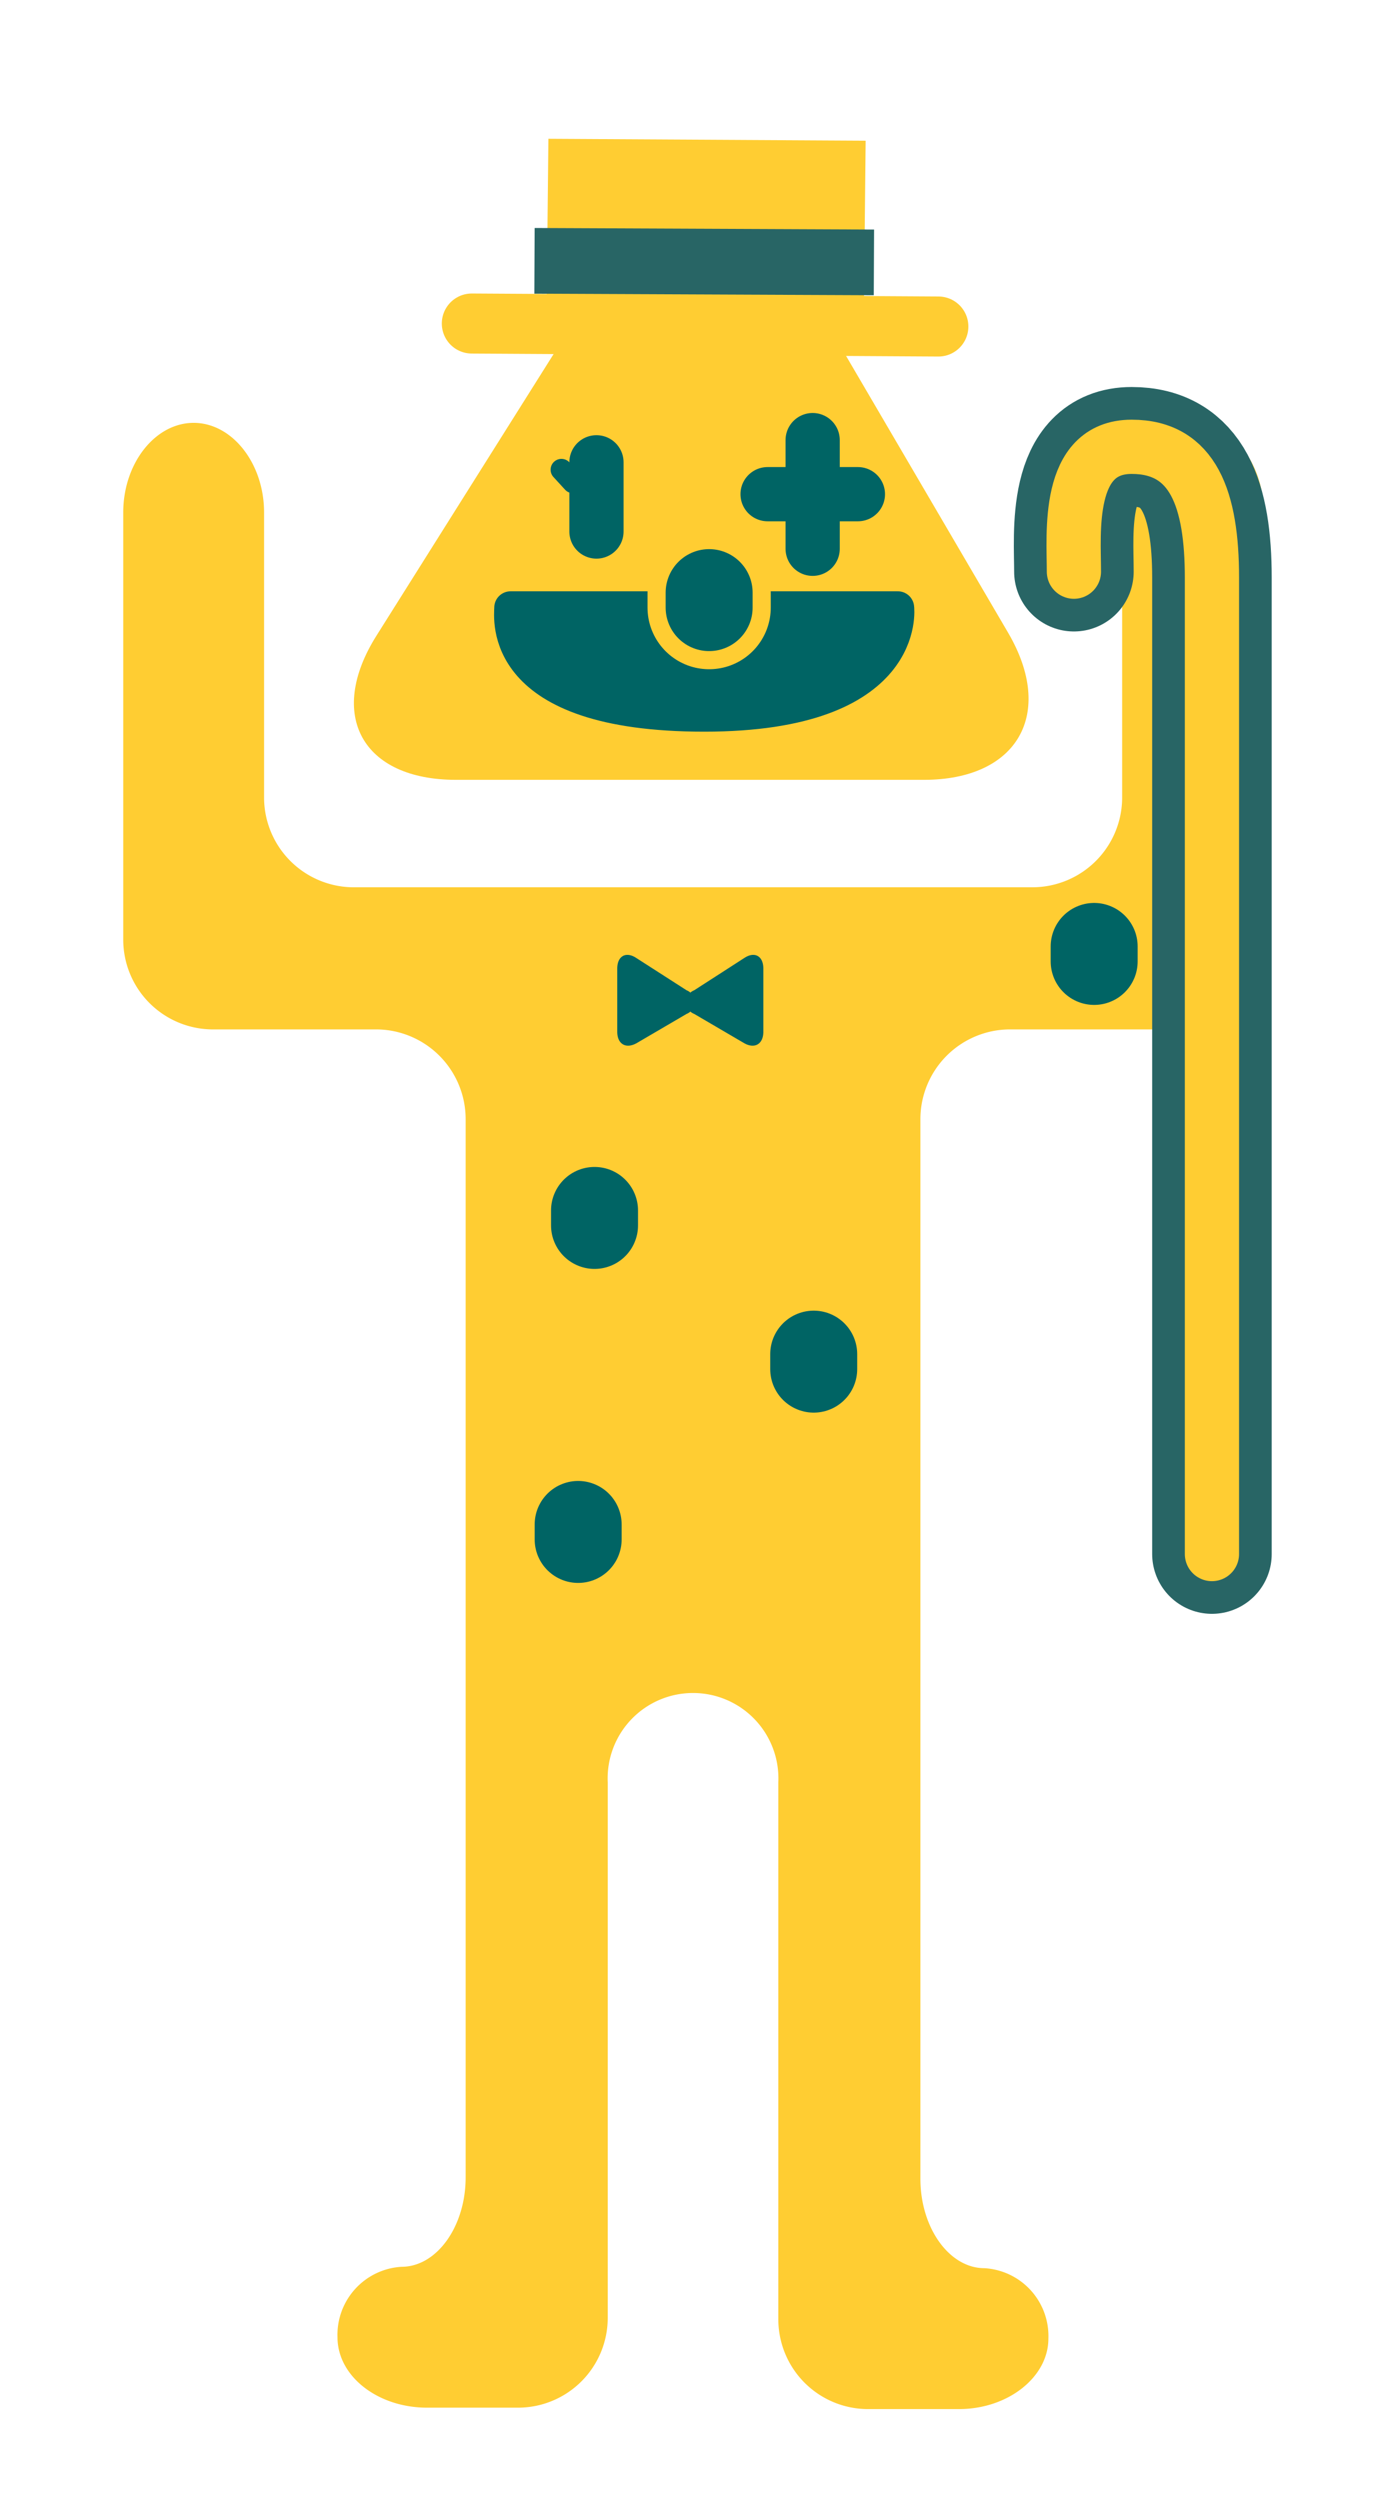 <svg id="圖層_1" data-name="圖層 1" xmlns="http://www.w3.org/2000/svg" viewBox="0 0 78.67 141.96"><defs><style>.cls-1{fill:#ffcd32;}.cls-11,.cls-2{fill:#006464;}.cls-2,.cls-6,.cls-7,.cls-8{stroke:#006464;}.cls-10,.cls-2,.cls-3,.cls-5,.cls-6,.cls-7,.cls-8,.cls-9{stroke-linecap:round;}.cls-2,.cls-5,.cls-6,.cls-7,.cls-8{stroke-linejoin:round;}.cls-2{stroke-width:1.85px;}.cls-10,.cls-3,.cls-4,.cls-5,.cls-6,.cls-7,.cls-8,.cls-9{fill:none;}.cls-10,.cls-3,.cls-5{stroke:#ffcd32;}.cls-10,.cls-3,.cls-4,.cls-9{stroke-miterlimit:10;}.cls-3{stroke-width:3.41px;}.cls-4,.cls-9{stroke:#286565;}.cls-4{stroke-width:3.73px;}.cls-5{stroke-width:7px;}.cls-6{stroke-width:4.94px;}.cls-10,.cls-7{stroke-width:3.08px;}.cls-8{stroke-width:1.23px;}.cls-9{stroke-width:6.79px;}</style></defs><title>Rethink Taiwan_Landing page animation 2</title><path class="cls-1" d="M67.74,24c-2.22,0-4,2.29-4,5.09V45.29a5.1,5.1,0,0,1-5.09,5.09H20A5.1,5.1,0,0,1,15,45.29V29.1c0-2.8-1.82-5.09-4-5.09s-4,2.29-4,5.09V53.37A5.1,5.1,0,0,0,12,58.45h9.36a5.1,5.1,0,0,1,5.09,5.09v60.09c0,2.79-1.64,5.08-3.64,5.08a3.87,3.87,0,0,0-3.64,4c0,2.22,2.29,4,5.09,4h5.18a5.1,5.1,0,0,0,5.08-5.09V101.2a4.85,4.85,0,1,1,9.69,0v30.5a5.1,5.1,0,0,0,5.08,5.09h5.18c2.79,0,5.08-1.82,5.08-4a3.86,3.86,0,0,0-3.63-4c-2,0-3.64-2.29-3.64-5.08V63.54a5.1,5.1,0,0,1,5.08-5.09H66.7a5.1,5.1,0,0,0,5.08-5.08V29.1C71.78,26.3,70,24,67.74,24Z"/><path class="cls-1" d="M34.89,14.63c2.83-4.5,7.34-4.42,10,.17L57.27,35.94c2.68,4.59.53,8.34-4.79,8.34H25.9c-5.32,0-7.35-3.68-4.52-8.18Z"/><path class="cls-2" d="M29,34.5c0,.57-.8,6.12,11,6.12S51,34.5,51,34.5Z"/><polygon class="cls-1" points="49.06 18.51 31.04 18.39 31.15 7.88 49.17 7.99 49.06 18.51"/><line class="cls-3" x1="26.8" y1="18.37" x2="53.3" y2="18.54"/><line class="cls-4" x1="49.64" y1="14.9" x2="30.36" y2="14.81"/><line class="cls-5" x1="40.28" y1="33.65" x2="40.28" y2="34.5"/><line class="cls-6" x1="40.28" y1="33.65" x2="40.28" y2="34.5"/><line class="cls-7" x1="43.6" y1="28.06" x2="48.73" y2="28.06"/><line class="cls-7" x1="46.16" y1="24.99" x2="46.16" y2="31.16"/><line class="cls-7" x1="33.88" y1="26.25" x2="33.88" y2="30.18"/><line class="cls-8" x1="31.89" y1="26.67" x2="32.55" y2="27.39"/><path class="cls-9" d="M61,32.46c0-2.16-.46-7.09,3.28-7.09,3.51,0,4.56,3,4.56,7.43V88.24"/><path class="cls-10" d="M61,32.46c0-2.16-.46-7.09,3.28-7.09,3.51,0,4.56,3,4.56,7.43V88.24"/><path class="cls-11" d="M39,56.23a.72.72,0,0,1,0,1.34l-2.82,1.65c-.62.36-1.12.07-1.12-.64V55c0-.71.49-1,1.09-.6Z"/><path class="cls-11" d="M39.43,56.23a.72.72,0,0,0,0,1.34l2.82,1.65c.61.36,1.11.07,1.11-.64V55c0-.71-.49-1-1.09-.6Z"/><line class="cls-6" x1="32.84" y1="86.56" x2="32.84" y2="87.41"/><line class="cls-6" x1="33.77" y1="68.73" x2="33.77" y2="69.58"/><line class="cls-6" x1="46.22" y1="76.89" x2="46.22" y2="77.74"/><line class="cls-6" x1="62.15" y1="53.74" x2="62.15" y2="54.59"/></svg>